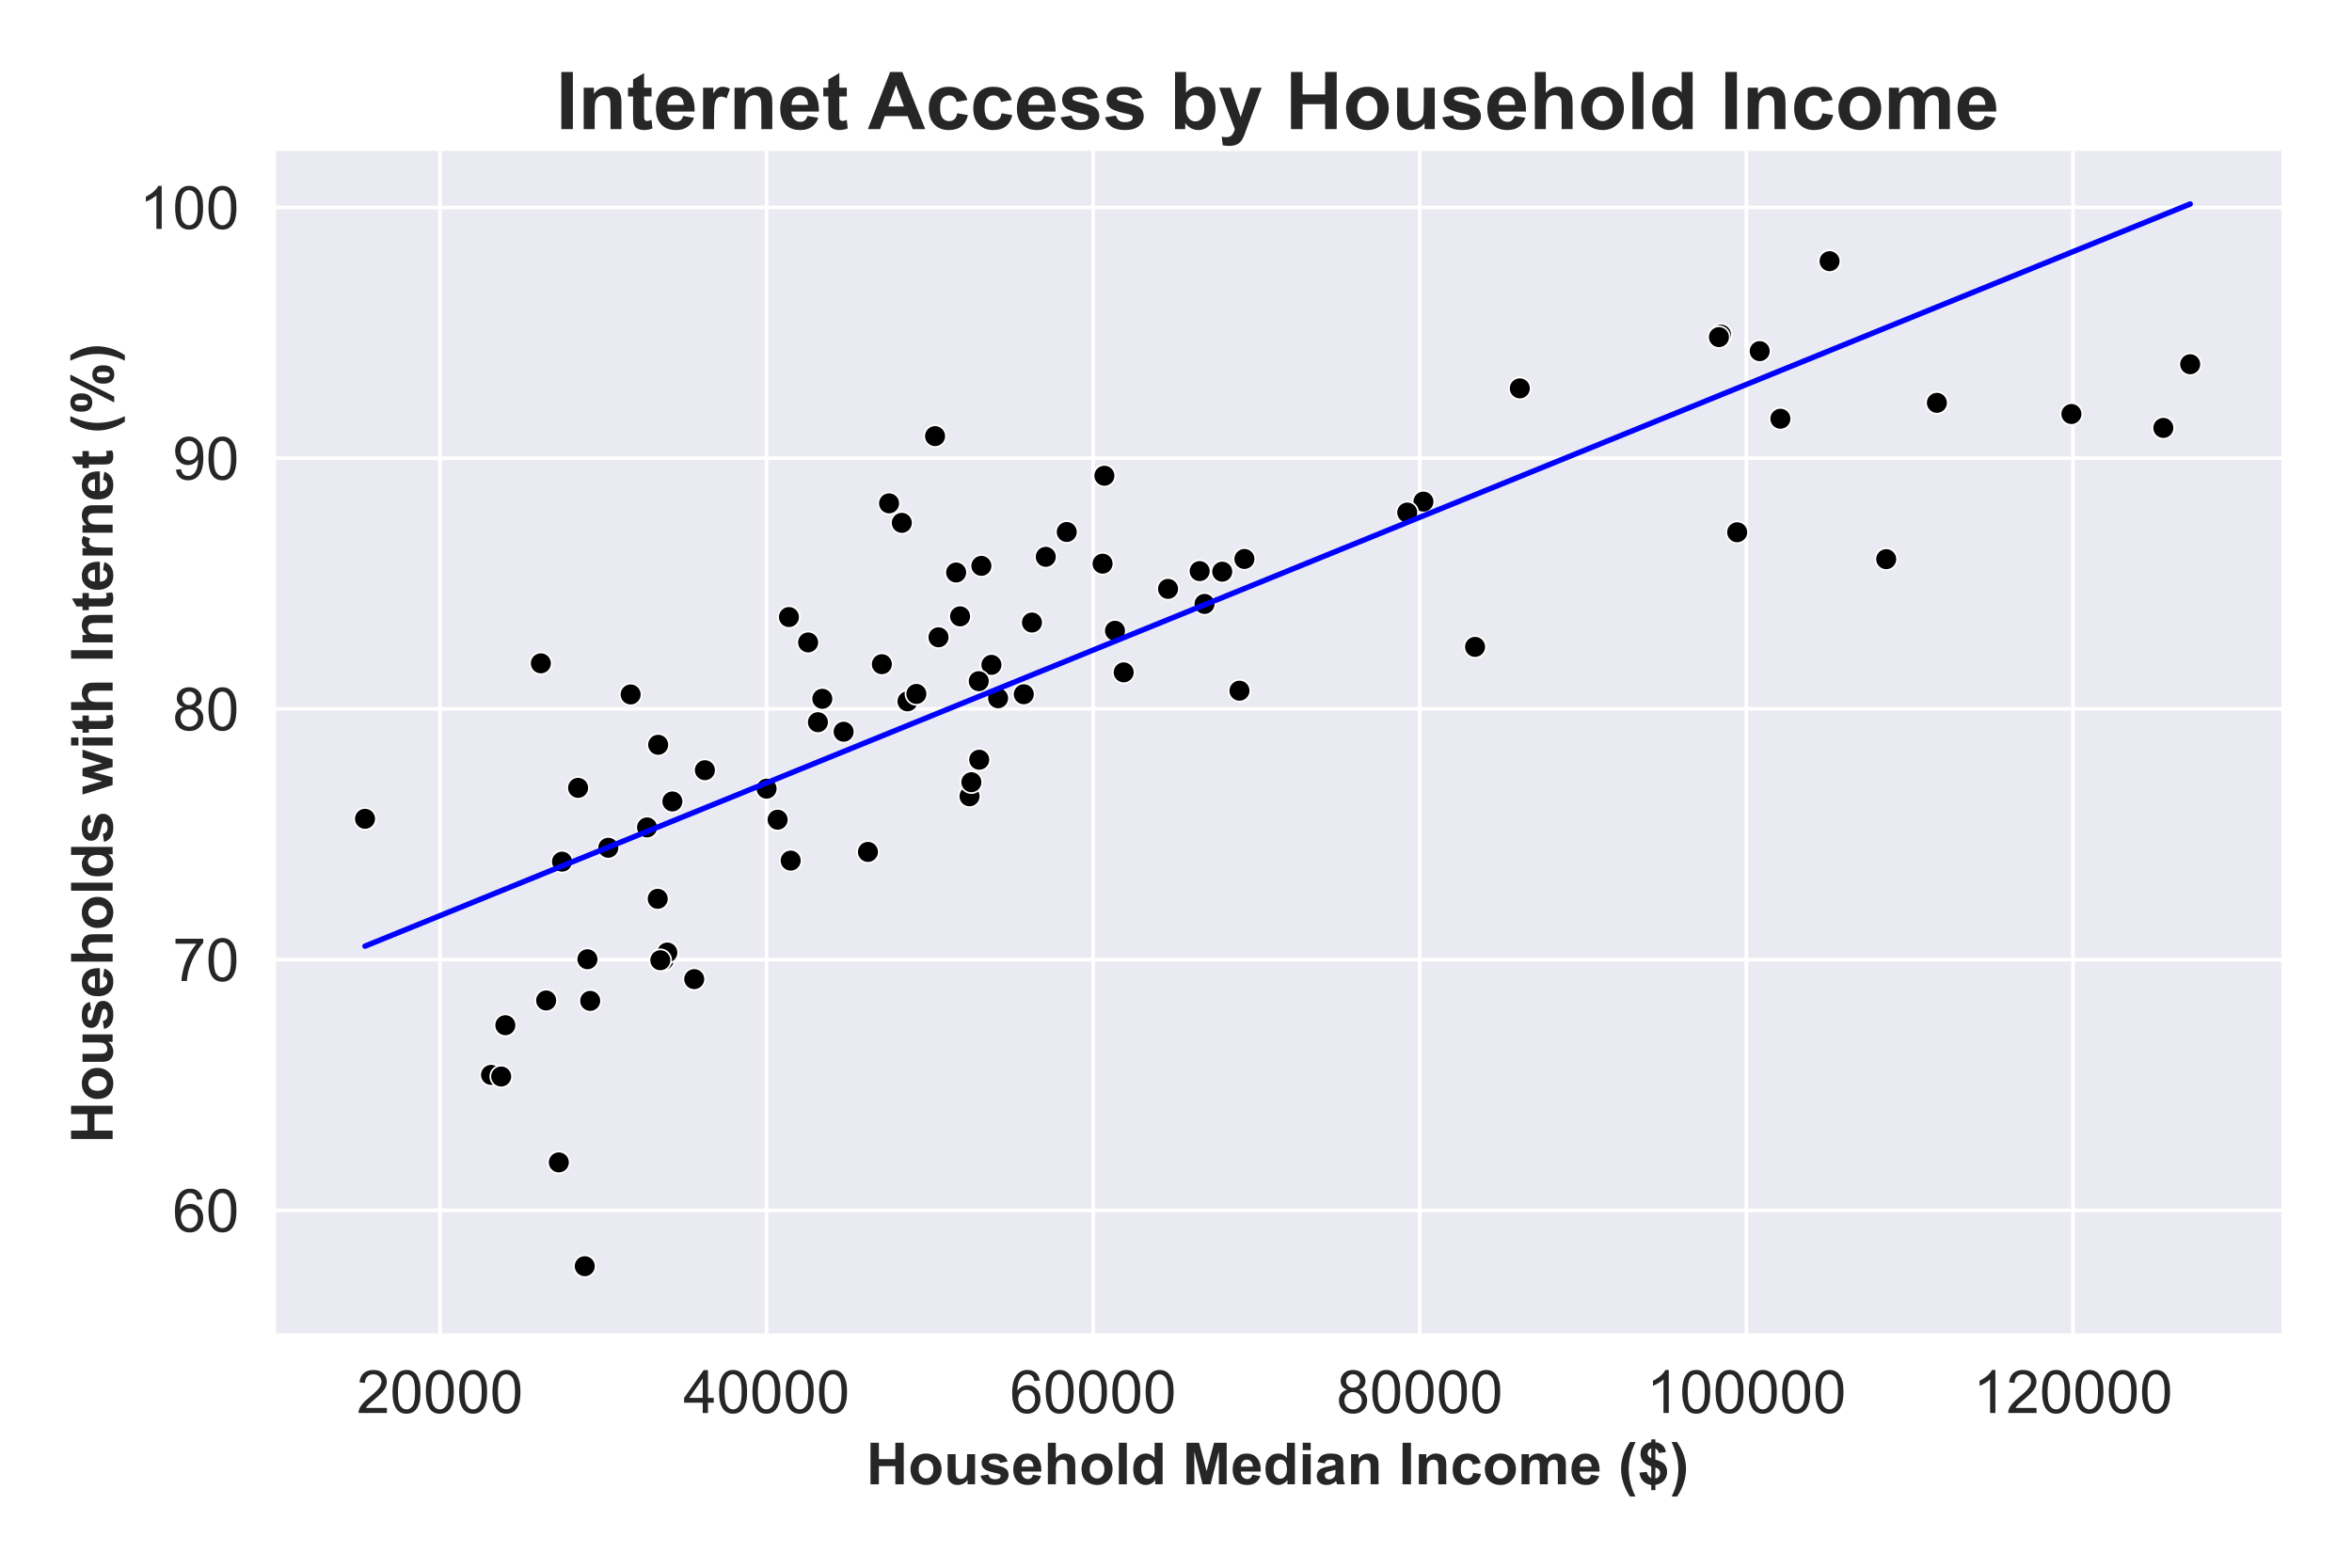 <?xml version="1.0" encoding="utf-8" standalone="no"?>
<!DOCTYPE svg PUBLIC "-//W3C//DTD SVG 1.1//EN"
  "http://www.w3.org/Graphics/SVG/1.1/DTD/svg11.dtd">
<!-- Created with matplotlib (https://matplotlib.org/) -->
<svg height="432pt" version="1.1" viewBox="0 0 648 432" width="648pt" xmlns="http://www.w3.org/2000/svg" xmlns:xlink="http://www.w3.org/1999/xlink">
 <defs>
  <style type="text/css">*{stroke-linecap:butt;stroke-linejoin:round;}</style>
 </defs>
 <g id="figure_1">
  <g id="patch_1">
   <path d="M 0 432 
L 648 432 
L 648 0 
L 0 0 
z
" style="fill:#ffffff;"/>
  </g>
  <g id="axes_1">
   <g id="patch_2">
    <path d="M 75.424 368.06 
L 628.56 368.06 
L 628.56 41.581 
L 75.424 41.581 
z
" style="fill:#eaeaf2;"/>
   </g>
   <g id="matplotlib.axis_1">
    <g id="xtick_1">
     <g id="line2d_1">
      <path clip-path="url(#pf9adb8318e)" d="M 121.226 368.06 
L 121.226 41.581 
" style="fill:none;stroke:#ffffff;stroke-linecap:round;"/>
     </g>
     <g id="text_1">
      <!-- 20000 -->
      <g style="fill:#262626;" transform="translate(98.287 389.37)scale(0.165 -0.165)">
       <defs>
        <path d="M 50.344 8.453 
L 50.344 0 
L 3.031 0 
Q 2.938 3.172 4.047 6.109 
Q 5.859 10.938 9.828 15.625 
Q 13.812 20.312 21.344 26.469 
Q 33.016 36.031 37.109 41.625 
Q 41.219 47.219 41.219 52.203 
Q 41.219 57.422 37.469 61 
Q 33.734 64.594 27.734 64.594 
Q 21.391 64.594 17.578 60.781 
Q 13.766 56.984 13.719 50.25 
L 4.688 51.172 
Q 5.609 61.281 11.656 66.578 
Q 17.719 71.875 27.938 71.875 
Q 38.234 71.875 44.234 66.156 
Q 50.25 60.453 50.25 52 
Q 50.25 47.703 48.484 43.547 
Q 46.734 39.406 42.656 34.812 
Q 38.578 30.219 29.109 22.219 
Q 21.188 15.578 18.938 13.203 
Q 16.703 10.844 15.234 8.453 
z
" id="ArialMT-50"/>
        <path d="M 4.156 35.297 
Q 4.156 48 6.766 55.734 
Q 9.375 63.484 14.516 67.672 
Q 19.672 71.875 27.484 71.875 
Q 33.25 71.875 37.594 69.547 
Q 41.938 67.234 44.766 62.859 
Q 47.609 58.5 49.219 52.219 
Q 50.828 45.953 50.828 35.297 
Q 50.828 22.703 48.234 14.969 
Q 45.656 7.234 40.5 3 
Q 35.359 -1.219 27.484 -1.219 
Q 17.141 -1.219 11.234 6.203 
Q 4.156 15.141 4.156 35.297 
z
M 13.188 35.297 
Q 13.188 17.672 17.312 11.828 
Q 21.438 6 27.484 6 
Q 33.547 6 37.672 11.859 
Q 41.797 17.719 41.797 35.297 
Q 41.797 52.984 37.672 58.781 
Q 33.547 64.594 27.391 64.594 
Q 21.344 64.594 17.719 59.469 
Q 13.188 52.938 13.188 35.297 
z
" id="ArialMT-48"/>
       </defs>
       <use xlink:href="#ArialMT-50"/>
       <use x="55.615" xlink:href="#ArialMT-48"/>
       <use x="111.23" xlink:href="#ArialMT-48"/>
       <use x="166.846" xlink:href="#ArialMT-48"/>
       <use x="222.461" xlink:href="#ArialMT-48"/>
      </g>
     </g>
    </g>
    <g id="xtick_2">
     <g id="line2d_2">
      <path clip-path="url(#pf9adb8318e)" d="M 211.206 368.06 
L 211.206 41.581 
" style="fill:none;stroke:#ffffff;stroke-linecap:round;"/>
     </g>
     <g id="text_2">
      <!-- 40000 -->
      <g style="fill:#262626;" transform="translate(188.267 389.37)scale(0.165 -0.165)">
       <defs>
        <path d="M 32.328 0 
L 32.328 17.141 
L 1.266 17.141 
L 1.266 25.203 
L 33.938 71.578 
L 41.109 71.578 
L 41.109 25.203 
L 50.781 25.203 
L 50.781 17.141 
L 41.109 17.141 
L 41.109 0 
z
M 32.328 25.203 
L 32.328 57.469 
L 9.906 25.203 
z
" id="ArialMT-52"/>
       </defs>
       <use xlink:href="#ArialMT-52"/>
       <use x="55.615" xlink:href="#ArialMT-48"/>
       <use x="111.23" xlink:href="#ArialMT-48"/>
       <use x="166.846" xlink:href="#ArialMT-48"/>
       <use x="222.461" xlink:href="#ArialMT-48"/>
      </g>
     </g>
    </g>
    <g id="xtick_3">
     <g id="line2d_3">
      <path clip-path="url(#pf9adb8318e)" d="M 301.186 368.06 
L 301.186 41.581 
" style="fill:none;stroke:#ffffff;stroke-linecap:round;"/>
     </g>
     <g id="text_3">
      <!-- 60000 -->
      <g style="fill:#262626;" transform="translate(278.247 389.37)scale(0.165 -0.165)">
       <defs>
        <path d="M 49.75 54.047 
L 41.016 53.375 
Q 39.844 58.547 37.703 60.891 
Q 34.125 64.656 28.906 64.656 
Q 24.703 64.656 21.531 62.312 
Q 17.391 59.281 14.984 53.469 
Q 12.594 47.656 12.5 36.922 
Q 15.672 41.75 20.266 44.094 
Q 24.859 46.438 29.891 46.438 
Q 38.672 46.438 44.844 39.969 
Q 51.031 33.5 51.031 23.25 
Q 51.031 16.5 48.125 10.719 
Q 45.219 4.938 40.141 1.859 
Q 35.062 -1.219 28.609 -1.219 
Q 17.625 -1.219 10.688 6.859 
Q 3.766 14.938 3.766 33.5 
Q 3.766 54.25 11.422 63.672 
Q 18.109 71.875 29.438 71.875 
Q 37.891 71.875 43.281 67.141 
Q 48.688 62.406 49.75 54.047 
z
M 13.875 23.188 
Q 13.875 18.656 15.797 14.5 
Q 17.719 10.359 21.188 8.172 
Q 24.656 6 28.469 6 
Q 34.031 6 38.031 10.484 
Q 42.047 14.984 42.047 22.703 
Q 42.047 30.125 38.078 34.391 
Q 34.125 38.672 28.125 38.672 
Q 22.172 38.672 18.016 34.391 
Q 13.875 30.125 13.875 23.188 
z
" id="ArialMT-54"/>
       </defs>
       <use xlink:href="#ArialMT-54"/>
       <use x="55.615" xlink:href="#ArialMT-48"/>
       <use x="111.23" xlink:href="#ArialMT-48"/>
       <use x="166.846" xlink:href="#ArialMT-48"/>
       <use x="222.461" xlink:href="#ArialMT-48"/>
      </g>
     </g>
    </g>
    <g id="xtick_4">
     <g id="line2d_4">
      <path clip-path="url(#pf9adb8318e)" d="M 391.166 368.06 
L 391.166 41.581 
" style="fill:none;stroke:#ffffff;stroke-linecap:round;"/>
     </g>
     <g id="text_4">
      <!-- 80000 -->
      <g style="fill:#262626;" transform="translate(368.227 389.37)scale(0.165 -0.165)">
       <defs>
        <path d="M 17.672 38.812 
Q 12.203 40.828 9.562 44.531 
Q 6.938 48.25 6.938 53.422 
Q 6.938 61.234 12.547 66.547 
Q 18.172 71.875 27.484 71.875 
Q 36.859 71.875 42.578 66.422 
Q 48.297 60.984 48.297 53.172 
Q 48.297 48.188 45.672 44.5 
Q 43.062 40.828 37.75 38.812 
Q 44.344 36.672 47.781 31.875 
Q 51.219 27.094 51.219 20.453 
Q 51.219 11.281 44.719 5.031 
Q 38.234 -1.219 27.641 -1.219 
Q 17.047 -1.219 10.547 5.047 
Q 4.047 11.328 4.047 20.703 
Q 4.047 27.688 7.594 32.391 
Q 11.141 37.109 17.672 38.812 
z
M 15.922 53.719 
Q 15.922 48.641 19.188 45.406 
Q 22.469 42.188 27.688 42.188 
Q 32.766 42.188 36.016 45.375 
Q 39.266 48.578 39.266 53.219 
Q 39.266 58.062 35.906 61.359 
Q 32.562 64.656 27.594 64.656 
Q 22.562 64.656 19.234 61.422 
Q 15.922 58.203 15.922 53.719 
z
M 13.094 20.656 
Q 13.094 16.891 14.875 13.375 
Q 16.656 9.859 20.172 7.922 
Q 23.688 6 27.734 6 
Q 34.031 6 38.125 10.047 
Q 42.234 14.109 42.234 20.359 
Q 42.234 26.703 38.016 30.859 
Q 33.797 35.016 27.438 35.016 
Q 21.234 35.016 17.156 30.906 
Q 13.094 26.812 13.094 20.656 
z
" id="ArialMT-56"/>
       </defs>
       <use xlink:href="#ArialMT-56"/>
       <use x="55.615" xlink:href="#ArialMT-48"/>
       <use x="111.23" xlink:href="#ArialMT-48"/>
       <use x="166.846" xlink:href="#ArialMT-48"/>
       <use x="222.461" xlink:href="#ArialMT-48"/>
      </g>
     </g>
    </g>
    <g id="xtick_5">
     <g id="line2d_5">
      <path clip-path="url(#pf9adb8318e)" d="M 481.146 368.06 
L 481.146 41.581 
" style="fill:none;stroke:#ffffff;stroke-linecap:round;"/>
     </g>
     <g id="text_5">
      <!-- 100000 -->
      <g style="fill:#262626;" transform="translate(453.619 389.37)scale(0.165 -0.165)">
       <defs>
        <path d="M 37.25 0 
L 28.469 0 
L 28.469 56 
Q 25.297 52.984 20.141 49.953 
Q 14.984 46.922 10.891 45.406 
L 10.891 53.906 
Q 18.266 57.375 23.781 62.297 
Q 29.297 67.234 31.594 71.875 
L 37.25 71.875 
z
" id="ArialMT-49"/>
       </defs>
       <use xlink:href="#ArialMT-49"/>
       <use x="55.615" xlink:href="#ArialMT-48"/>
       <use x="111.23" xlink:href="#ArialMT-48"/>
       <use x="166.846" xlink:href="#ArialMT-48"/>
       <use x="222.461" xlink:href="#ArialMT-48"/>
       <use x="278.076" xlink:href="#ArialMT-48"/>
      </g>
     </g>
    </g>
    <g id="xtick_6">
     <g id="line2d_6">
      <path clip-path="url(#pf9adb8318e)" d="M 571.126 368.06 
L 571.126 41.581 
" style="fill:none;stroke:#ffffff;stroke-linecap:round;"/>
     </g>
     <g id="text_6">
      <!-- 120000 -->
      <g style="fill:#262626;" transform="translate(543.599 389.37)scale(0.165 -0.165)">
       <use xlink:href="#ArialMT-49"/>
       <use x="55.615" xlink:href="#ArialMT-50"/>
       <use x="111.23" xlink:href="#ArialMT-48"/>
       <use x="166.846" xlink:href="#ArialMT-48"/>
       <use x="222.461" xlink:href="#ArialMT-48"/>
       <use x="278.076" xlink:href="#ArialMT-48"/>
      </g>
     </g>
    </g>
    <g id="text_7">
     <!-- Household Median Income ($) -->
     <g style="fill:#262626;" transform="translate(238.657 409.025)scale(0.16 -0.16)">
      <defs>
       <path d="M 7.328 0 
L 7.328 71.578 
L 21.781 71.578 
L 21.781 43.406 
L 50.094 43.406 
L 50.094 71.578 
L 64.547 71.578 
L 64.547 0 
L 50.094 0 
L 50.094 31.297 
L 21.781 31.297 
L 21.781 0 
z
" id="Arial-BoldMT-72"/>
       <path d="M 4 26.656 
Q 4 33.5 7.375 39.891 
Q 10.75 46.297 16.922 49.656 
Q 23.094 53.031 30.719 53.031 
Q 42.484 53.031 50 45.391 
Q 57.516 37.75 57.516 26.078 
Q 57.516 14.312 49.922 6.562 
Q 42.328 -1.172 30.812 -1.172 
Q 23.688 -1.172 17.219 2.047 
Q 10.75 5.281 7.375 11.5 
Q 4 17.719 4 26.656 
z
M 18.062 25.922 
Q 18.062 18.219 21.719 14.109 
Q 25.391 10.016 30.766 10.016 
Q 36.141 10.016 39.766 14.109 
Q 43.406 18.219 43.406 26.031 
Q 43.406 33.641 39.766 37.734 
Q 36.141 41.844 30.766 41.844 
Q 25.391 41.844 21.719 37.734 
Q 18.062 33.641 18.062 25.922 
z
" id="Arial-BoldMT-111"/>
       <path d="M 41.312 0 
L 41.312 7.766 
Q 38.484 3.609 33.859 1.219 
Q 29.25 -1.172 24.125 -1.172 
Q 18.891 -1.172 14.734 1.125 
Q 10.594 3.422 8.734 7.562 
Q 6.891 11.719 6.891 19.047 
L 6.891 51.859 
L 20.609 51.859 
L 20.609 28.031 
Q 20.609 17.094 21.359 14.625 
Q 22.125 12.156 24.125 10.719 
Q 26.125 9.281 29.203 9.281 
Q 32.719 9.281 35.5 11.203 
Q 38.281 13.141 39.297 15.984 
Q 40.328 18.844 40.328 29.984 
L 40.328 51.859 
L 54.047 51.859 
L 54.047 0 
z
" id="Arial-BoldMT-117"/>
       <path d="M 2.344 14.797 
L 16.109 16.891 
Q 17 12.891 19.672 10.812 
Q 22.359 8.734 27.203 8.734 
Q 32.516 8.734 35.203 10.688 
Q 37.016 12.062 37.016 14.359 
Q 37.016 15.922 36.031 16.938 
Q 35.016 17.922 31.453 18.75 
Q 14.844 22.406 10.406 25.438 
Q 4.25 29.641 4.25 37.109 
Q 4.25 43.844 9.562 48.438 
Q 14.891 53.031 26.078 53.031 
Q 36.719 53.031 41.891 49.562 
Q 47.078 46.094 49.031 39.312 
L 36.078 36.922 
Q 35.25 39.938 32.922 41.547 
Q 30.609 43.172 26.312 43.172 
Q 20.906 43.172 18.562 41.656 
Q 17 40.578 17 38.875 
Q 17 37.406 18.359 36.375 
Q 20.219 35.016 31.172 32.516 
Q 42.141 30.031 46.484 26.422 
Q 50.781 22.75 50.781 16.219 
Q 50.781 9.078 44.828 3.953 
Q 38.875 -1.172 27.203 -1.172 
Q 16.609 -1.172 10.422 3.125 
Q 4.25 7.422 2.344 14.797 
z
" id="Arial-BoldMT-115"/>
       <path d="M 37.203 16.5 
L 50.875 14.203 
Q 48.25 6.688 42.547 2.75 
Q 36.859 -1.172 28.328 -1.172 
Q 14.797 -1.172 8.297 7.672 
Q 3.172 14.75 3.172 25.531 
Q 3.172 38.422 9.906 45.719 
Q 16.656 53.031 26.953 53.031 
Q 38.531 53.031 45.219 45.391 
Q 51.906 37.75 51.609 21.969 
L 17.234 21.969 
Q 17.391 15.875 20.562 12.469 
Q 23.734 9.078 28.469 9.078 
Q 31.688 9.078 33.875 10.828 
Q 36.078 12.594 37.203 16.5 
z
M 37.984 30.375 
Q 37.844 36.328 34.906 39.422 
Q 31.984 42.531 27.781 42.531 
Q 23.297 42.531 20.359 39.266 
Q 17.438 35.984 17.484 30.375 
z
" id="Arial-BoldMT-101"/>
       <path d="M 20.844 71.578 
L 20.844 45.266 
Q 27.484 53.031 36.719 53.031 
Q 41.453 53.031 45.266 51.266 
Q 49.078 49.516 51 46.781 
Q 52.938 44.047 53.641 40.719 
Q 54.344 37.406 54.344 30.422 
L 54.344 0 
L 40.625 0 
L 40.625 27.391 
Q 40.625 35.547 39.844 37.734 
Q 39.062 39.938 37.078 41.234 
Q 35.109 42.531 32.125 42.531 
Q 28.719 42.531 26.031 40.859 
Q 23.344 39.203 22.094 35.859 
Q 20.844 32.516 20.844 25.984 
L 20.844 0 
L 7.125 0 
L 7.125 71.578 
z
" id="Arial-BoldMT-104"/>
       <path d="M 7.172 0 
L 7.172 71.578 
L 20.906 71.578 
L 20.906 0 
z
" id="Arial-BoldMT-108"/>
       <path d="M 54.734 0 
L 42 0 
L 42 7.625 
Q 38.812 3.172 34.484 1 
Q 30.172 -1.172 25.781 -1.172 
Q 16.844 -1.172 10.469 6.031 
Q 4.109 13.234 4.109 26.125 
Q 4.109 39.312 10.297 46.172 
Q 16.5 53.031 25.984 53.031 
Q 34.672 53.031 41.016 45.797 
L 41.016 71.578 
L 54.734 71.578 
z
M 18.109 27.047 
Q 18.109 18.75 20.406 15.047 
Q 23.734 9.672 29.688 9.672 
Q 34.422 9.672 37.734 13.688 
Q 41.062 17.719 41.062 25.734 
Q 41.062 34.672 37.844 38.594 
Q 34.625 42.531 29.594 42.531 
Q 24.703 42.531 21.406 38.641 
Q 18.109 34.766 18.109 27.047 
z
" id="Arial-BoldMT-100"/>
       <path id="Arial-BoldMT-32"/>
       <path d="M 7.078 0 
L 7.078 71.578 
L 28.719 71.578 
L 41.703 22.75 
L 54.547 71.578 
L 76.219 71.578 
L 76.219 0 
L 62.797 0 
L 62.797 56.344 
L 48.578 0 
L 34.672 0 
L 20.516 56.344 
L 20.516 0 
z
" id="Arial-BoldMT-77"/>
       <path d="M 7.172 58.891 
L 7.172 71.578 
L 20.906 71.578 
L 20.906 58.891 
z
M 7.172 0 
L 7.172 51.859 
L 20.906 51.859 
L 20.906 0 
z
" id="Arial-BoldMT-105"/>
       <path d="M 17.438 36.031 
L 4.984 38.281 
Q 7.078 45.797 12.203 49.406 
Q 17.328 53.031 27.438 53.031 
Q 36.625 53.031 41.109 50.859 
Q 45.609 48.688 47.438 45.344 
Q 49.266 42 49.266 33.062 
L 49.125 17.047 
Q 49.125 10.203 49.781 6.953 
Q 50.438 3.719 52.25 0 
L 38.672 0 
Q 38.141 1.375 37.359 4.047 
Q 37.016 5.281 36.859 5.672 
Q 33.344 2.25 29.344 0.531 
Q 25.344 -1.172 20.797 -1.172 
Q 12.797 -1.172 8.172 3.172 
Q 3.562 7.516 3.562 14.156 
Q 3.562 18.562 5.656 22 
Q 7.766 25.438 11.547 27.266 
Q 15.328 29.109 22.469 30.469 
Q 32.078 32.281 35.797 33.844 
L 35.797 35.203 
Q 35.797 39.156 33.844 40.844 
Q 31.891 42.531 26.469 42.531 
Q 22.797 42.531 20.75 41.094 
Q 18.703 39.656 17.438 36.031 
z
M 35.797 24.906 
Q 33.156 24.031 27.438 22.797 
Q 21.734 21.578 19.969 20.406 
Q 17.281 18.5 17.281 15.578 
Q 17.281 12.703 19.422 10.594 
Q 21.578 8.5 24.906 8.5 
Q 28.609 8.5 31.984 10.938 
Q 34.469 12.797 35.25 15.484 
Q 35.797 17.234 35.797 22.172 
z
" id="Arial-BoldMT-97"/>
       <path d="M 54.344 0 
L 40.625 0 
L 40.625 26.469 
Q 40.625 34.859 39.75 37.328 
Q 38.875 39.797 36.891 41.156 
Q 34.906 42.531 32.125 42.531 
Q 28.562 42.531 25.734 40.578 
Q 22.906 38.625 21.844 35.391 
Q 20.797 32.172 20.797 23.484 
L 20.797 0 
L 7.078 0 
L 7.078 51.859 
L 19.828 51.859 
L 19.828 44.234 
Q 26.609 53.031 36.922 53.031 
Q 41.453 53.031 45.203 51.391 
Q 48.969 49.75 50.891 47.203 
Q 52.828 44.672 53.578 41.453 
Q 54.344 38.234 54.344 32.234 
z
" id="Arial-BoldMT-110"/>
       <path d="M 6.844 0 
L 6.844 71.578 
L 21.297 71.578 
L 21.297 0 
z
" id="Arial-BoldMT-73"/>
       <path d="M 52.391 36.531 
L 38.875 34.078 
Q 38.188 38.141 35.766 40.188 
Q 33.344 42.234 29.5 42.234 
Q 24.359 42.234 21.312 38.688 
Q 18.266 35.156 18.266 26.859 
Q 18.266 17.625 21.359 13.812 
Q 24.469 10.016 29.688 10.016 
Q 33.594 10.016 36.078 12.234 
Q 38.578 14.453 39.594 19.875 
L 53.078 17.578 
Q 50.984 8.297 45.016 3.562 
Q 39.062 -1.172 29.047 -1.172 
Q 17.672 -1.172 10.906 6 
Q 4.156 13.188 4.156 25.875 
Q 4.156 38.719 10.938 45.875 
Q 17.719 53.031 29.297 53.031 
Q 38.766 53.031 44.359 48.953 
Q 49.953 44.875 52.391 36.531 
z
" id="Arial-BoldMT-99"/>
       <path d="M 6.156 51.859 
L 18.797 51.859 
L 18.797 44.781 
Q 25.594 53.031 34.969 53.031 
Q 39.938 53.031 43.594 50.969 
Q 47.266 48.922 49.609 44.781 
Q 53.031 48.922 56.984 50.969 
Q 60.938 53.031 65.438 53.031 
Q 71.141 53.031 75.094 50.703 
Q 79.047 48.391 81 43.891 
Q 82.422 40.578 82.422 33.156 
L 82.422 0 
L 68.703 0 
L 68.703 29.641 
Q 68.703 37.359 67.281 39.594 
Q 65.375 42.531 61.422 42.531 
Q 58.547 42.531 56 40.766 
Q 53.469 39.016 52.344 35.625 
Q 51.219 32.234 51.219 24.906 
L 51.219 0 
L 37.5 0 
L 37.5 28.422 
Q 37.5 35.984 36.766 38.172 
Q 36.031 40.375 34.484 41.453 
Q 32.953 42.531 30.328 42.531 
Q 27.156 42.531 24.609 40.812 
Q 22.078 39.109 20.969 35.891 
Q 19.875 32.672 19.875 25.203 
L 19.875 0 
L 6.156 0 
z
" id="Arial-BoldMT-109"/>
       <path d="M 29.938 -21.047 
L 20.516 -21.047 
Q 13.031 -9.766 9.125 2.391 
Q 5.219 14.547 5.219 25.922 
Q 5.219 40.047 10.062 52.641 
Q 14.266 63.578 20.703 72.797 
L 30.078 72.797 
Q 23.391 58.016 20.875 47.625 
Q 18.359 37.25 18.359 25.641 
Q 18.359 17.625 19.844 9.219 
Q 21.344 0.828 23.922 -6.734 
Q 25.641 -11.719 29.938 -21.047 
z
" id="Arial-BoldMT-40"/>
       <path d="M 23.875 10.594 
L 23.875 31.062 
Q 14.312 33.797 9.844 39.328 
Q 5.375 44.875 5.375 52.781 
Q 5.375 60.797 10.422 66.234 
Q 15.484 71.688 23.875 72.516 
L 23.875 77.344 
L 30.953 77.344 
L 30.953 72.516 
Q 38.719 71.578 43.312 67.203 
Q 47.906 62.844 49.172 55.516 
L 36.812 53.906 
Q 35.688 59.672 30.953 61.719 
L 30.953 42.625 
Q 42.672 39.453 46.922 34.391 
Q 51.172 29.344 51.172 21.438 
Q 51.172 12.594 45.828 6.531 
Q 40.484 0.484 30.953 -0.875 
L 30.953 -10.016 
L 23.875 -10.016 
L 23.875 -1.125 
Q 15.438 -0.094 10.156 5.172 
Q 4.891 10.453 3.422 20.062 
L 16.156 21.438 
Q 16.938 17.531 19.078 14.688 
Q 21.234 11.859 23.875 10.594 
z
M 23.875 61.859 
Q 21 60.891 19.281 58.547 
Q 17.578 56.203 17.578 53.375 
Q 17.578 50.781 19.141 48.562 
Q 20.703 46.344 23.875 44.969 
z
M 30.953 9.906 
Q 34.625 10.594 36.906 13.297 
Q 39.203 16.016 39.203 19.672 
Q 39.203 22.953 37.281 25.312 
Q 35.359 27.688 30.953 28.953 
z
" id="Arial-BoldMT-36"/>
       <path d="M 3.375 -21.047 
Q 7.422 -12.359 9.078 -7.719 
Q 10.75 -3.078 12.156 2.969 
Q 13.578 9.031 14.25 14.469 
Q 14.938 19.922 14.938 25.641 
Q 14.938 37.25 12.453 47.625 
Q 9.969 58.016 3.266 72.797 
L 12.594 72.797 
Q 19.969 62.312 24.047 50.531 
Q 28.125 38.766 28.125 26.656 
Q 28.125 16.453 24.906 4.781 
Q 21.234 -8.297 12.844 -21.047 
z
" id="Arial-BoldMT-41"/>
      </defs>
      <use xlink:href="#Arial-BoldMT-72"/>
      <use x="72.217" xlink:href="#Arial-BoldMT-111"/>
      <use x="133.301" xlink:href="#Arial-BoldMT-117"/>
      <use x="194.385" xlink:href="#Arial-BoldMT-115"/>
      <use x="250" xlink:href="#Arial-BoldMT-101"/>
      <use x="305.615" xlink:href="#Arial-BoldMT-104"/>
      <use x="366.699" xlink:href="#Arial-BoldMT-111"/>
      <use x="427.783" xlink:href="#Arial-BoldMT-108"/>
      <use x="455.566" xlink:href="#Arial-BoldMT-100"/>
      <use x="516.65" xlink:href="#Arial-BoldMT-32"/>
      <use x="544.434" xlink:href="#Arial-BoldMT-77"/>
      <use x="627.734" xlink:href="#Arial-BoldMT-101"/>
      <use x="683.35" xlink:href="#Arial-BoldMT-100"/>
      <use x="744.434" xlink:href="#Arial-BoldMT-105"/>
      <use x="772.217" xlink:href="#Arial-BoldMT-97"/>
      <use x="827.832" xlink:href="#Arial-BoldMT-110"/>
      <use x="888.916" xlink:href="#Arial-BoldMT-32"/>
      <use x="916.699" xlink:href="#Arial-BoldMT-73"/>
      <use x="944.482" xlink:href="#Arial-BoldMT-110"/>
      <use x="1005.566" xlink:href="#Arial-BoldMT-99"/>
      <use x="1061.182" xlink:href="#Arial-BoldMT-111"/>
      <use x="1122.266" xlink:href="#Arial-BoldMT-109"/>
      <use x="1211.182" xlink:href="#Arial-BoldMT-101"/>
      <use x="1266.797" xlink:href="#Arial-BoldMT-32"/>
      <use x="1294.58" xlink:href="#Arial-BoldMT-40"/>
      <use x="1327.881" xlink:href="#Arial-BoldMT-36"/>
      <use x="1383.496" xlink:href="#Arial-BoldMT-41"/>
     </g>
    </g>
   </g>
   <g id="matplotlib.axis_2">
    <g id="ytick_1">
     <g id="line2d_7">
      <path clip-path="url(#pf9adb8318e)" d="M 75.424 333.516 
L 628.56 333.516 
" style="fill:none;stroke:#ffffff;stroke-linecap:round;"/>
     </g>
     <g id="text_8">
      <!-- 60 -->
      <g style="fill:#262626;" transform="translate(47.573 339.422)scale(0.165 -0.165)">
       <use xlink:href="#ArialMT-54"/>
       <use x="55.615" xlink:href="#ArialMT-48"/>
      </g>
     </g>
    </g>
    <g id="ytick_2">
     <g id="line2d_8">
      <path clip-path="url(#pf9adb8318e)" d="M 75.424 264.429 
L 628.56 264.429 
" style="fill:none;stroke:#ffffff;stroke-linecap:round;"/>
     </g>
     <g id="text_9">
      <!-- 70 -->
      <g style="fill:#262626;" transform="translate(47.573 270.334)scale(0.165 -0.165)">
       <defs>
        <path d="M 4.734 62.203 
L 4.734 70.656 
L 51.078 70.656 
L 51.078 63.812 
Q 44.234 56.547 37.516 44.484 
Q 30.812 32.422 27.156 19.672 
Q 24.516 10.688 23.781 0 
L 14.75 0 
Q 14.891 8.453 18.062 20.406 
Q 21.234 32.375 27.172 43.484 
Q 33.109 54.594 39.797 62.203 
z
" id="ArialMT-55"/>
       </defs>
       <use xlink:href="#ArialMT-55"/>
       <use x="55.615" xlink:href="#ArialMT-48"/>
      </g>
     </g>
    </g>
    <g id="ytick_3">
     <g id="line2d_9">
      <path clip-path="url(#pf9adb8318e)" d="M 75.424 195.342 
L 628.56 195.342 
" style="fill:none;stroke:#ffffff;stroke-linecap:round;"/>
     </g>
     <g id="text_10">
      <!-- 80 -->
      <g style="fill:#262626;" transform="translate(47.573 201.247)scale(0.165 -0.165)">
       <use xlink:href="#ArialMT-56"/>
       <use x="55.615" xlink:href="#ArialMT-48"/>
      </g>
     </g>
    </g>
    <g id="ytick_4">
     <g id="line2d_10">
      <path clip-path="url(#pf9adb8318e)" d="M 75.424 126.254 
L 628.56 126.254 
" style="fill:none;stroke:#ffffff;stroke-linecap:round;"/>
     </g>
     <g id="text_11">
      <!-- 90 -->
      <g style="fill:#262626;" transform="translate(47.573 132.159)scale(0.165 -0.165)">
       <defs>
        <path d="M 5.469 16.547 
L 13.922 17.328 
Q 14.984 11.375 18.016 8.688 
Q 21.047 6 25.781 6 
Q 29.828 6 32.875 7.859 
Q 35.938 9.719 37.891 12.812 
Q 39.844 15.922 41.156 21.188 
Q 42.484 26.469 42.484 31.938 
Q 42.484 32.516 42.438 33.688 
Q 39.797 29.5 35.234 26.875 
Q 30.672 24.266 25.344 24.266 
Q 16.453 24.266 10.297 30.703 
Q 4.156 37.156 4.156 47.703 
Q 4.156 58.594 10.578 65.234 
Q 17 71.875 26.656 71.875 
Q 33.641 71.875 39.422 68.109 
Q 45.219 64.359 48.219 57.391 
Q 51.219 50.438 51.219 37.25 
Q 51.219 23.531 48.234 15.406 
Q 45.266 7.281 39.375 3.031 
Q 33.5 -1.219 25.594 -1.219 
Q 17.188 -1.219 11.859 3.438 
Q 6.547 8.109 5.469 16.547 
z
M 41.453 48.141 
Q 41.453 55.719 37.422 60.156 
Q 33.406 64.594 27.734 64.594 
Q 21.875 64.594 17.531 59.812 
Q 13.188 55.031 13.188 47.406 
Q 13.188 40.578 17.312 36.297 
Q 21.438 32.031 27.484 32.031 
Q 33.594 32.031 37.516 36.297 
Q 41.453 40.578 41.453 48.141 
z
" id="ArialMT-57"/>
       </defs>
       <use xlink:href="#ArialMT-57"/>
       <use x="55.615" xlink:href="#ArialMT-48"/>
      </g>
     </g>
    </g>
    <g id="ytick_5">
     <g id="line2d_11">
      <path clip-path="url(#pf9adb8318e)" d="M 75.424 57.167 
L 628.56 57.167 
" style="fill:none;stroke:#ffffff;stroke-linecap:round;"/>
     </g>
     <g id="text_12">
      <!-- 100 -->
      <g style="fill:#262626;" transform="translate(38.398 63.072)scale(0.165 -0.165)">
       <use xlink:href="#ArialMT-49"/>
       <use x="55.615" xlink:href="#ArialMT-48"/>
       <use x="111.23" xlink:href="#ArialMT-48"/>
      </g>
     </g>
    </g>
    <g id="text_13">
     <!-- Households with Internet (%) -->
     <g style="fill:#262626;" transform="translate(31.03 315.035)rotate(-90)scale(0.16 -0.16)">
      <defs>
       <path d="M 16.844 0 
L 0.438 51.859 
L 13.766 51.859 
L 23.484 17.875 
L 32.422 51.859 
L 45.656 51.859 
L 54.297 17.875 
L 64.203 51.859 
L 77.734 51.859 
L 61.078 0 
L 47.906 0 
L 38.969 33.344 
L 30.172 0 
z
" id="Arial-BoldMT-119"/>
       <path d="M 30.953 51.859 
L 30.953 40.922 
L 21.578 40.922 
L 21.578 20.016 
Q 21.578 13.672 21.844 12.625 
Q 22.125 11.578 23.078 10.891 
Q 24.031 10.203 25.391 10.203 
Q 27.297 10.203 30.906 11.531 
L 32.078 0.875 
Q 27.297 -1.172 21.234 -1.172 
Q 17.531 -1.172 14.547 0.062 
Q 11.578 1.312 10.188 3.297 
Q 8.797 5.281 8.25 8.641 
Q 7.812 11.031 7.812 18.312 
L 7.812 40.922 
L 1.516 40.922 
L 1.516 51.859 
L 7.812 51.859 
L 7.812 62.156 
L 21.578 70.172 
L 21.578 51.859 
z
" id="Arial-BoldMT-116"/>
       <path d="M 20.312 0 
L 6.594 0 
L 6.594 51.859 
L 19.344 51.859 
L 19.344 44.484 
Q 22.609 49.703 25.219 51.359 
Q 27.828 53.031 31.156 53.031 
Q 35.844 53.031 40.188 50.438 
L 35.938 38.484 
Q 32.469 40.719 29.5 40.719 
Q 26.609 40.719 24.609 39.125 
Q 22.609 37.547 21.453 33.391 
Q 20.312 29.25 20.312 16.016 
z
" id="Arial-BoldMT-114"/>
       <path d="M 4.344 53.906 
Q 4.344 63.531 8.562 68.156 
Q 12.797 72.797 20.016 72.797 
Q 27.484 72.797 31.703 68.188 
Q 35.938 63.578 35.938 53.906 
Q 35.938 44.281 31.703 39.641 
Q 27.484 35.016 20.266 35.016 
Q 12.797 35.016 8.562 39.625 
Q 4.344 44.234 4.344 53.906 
z
M 15.047 54 
Q 15.047 47.016 16.656 44.625 
Q 17.875 42.875 20.016 42.875 
Q 22.219 42.875 23.438 44.625 
Q 25 47.016 25 54 
Q 25 60.984 23.438 63.328 
Q 22.219 65.141 20.016 65.141 
Q 17.875 65.141 16.656 63.375 
Q 15.047 60.984 15.047 54 
z
M 30.469 -2.734 
L 20.312 -2.734 
L 58.453 72.797 
L 68.312 72.797 
z
M 52.641 16.062 
Q 52.641 25.688 56.859 30.328 
Q 61.078 34.969 68.406 34.969 
Q 75.781 34.969 80 30.328 
Q 84.234 25.688 84.234 16.062 
Q 84.234 6.391 80 1.75 
Q 75.781 -2.875 68.562 -2.875 
Q 61.078 -2.875 56.859 1.75 
Q 52.641 6.391 52.641 16.062 
z
M 63.328 16.109 
Q 63.328 9.125 64.938 6.781 
Q 66.156 4.984 68.312 4.984 
Q 70.516 4.984 71.688 6.734 
Q 73.297 9.125 73.297 16.109 
Q 73.297 23.094 71.734 25.484 
Q 70.516 27.25 68.312 27.25 
Q 66.109 27.25 64.938 25.484 
Q 63.328 23.094 63.328 16.109 
z
" id="Arial-BoldMT-37"/>
      </defs>
      <use xlink:href="#Arial-BoldMT-72"/>
      <use x="72.217" xlink:href="#Arial-BoldMT-111"/>
      <use x="133.301" xlink:href="#Arial-BoldMT-117"/>
      <use x="194.385" xlink:href="#Arial-BoldMT-115"/>
      <use x="250" xlink:href="#Arial-BoldMT-101"/>
      <use x="305.615" xlink:href="#Arial-BoldMT-104"/>
      <use x="366.699" xlink:href="#Arial-BoldMT-111"/>
      <use x="427.783" xlink:href="#Arial-BoldMT-108"/>
      <use x="455.566" xlink:href="#Arial-BoldMT-100"/>
      <use x="516.65" xlink:href="#Arial-BoldMT-115"/>
      <use x="572.266" xlink:href="#Arial-BoldMT-32"/>
      <use x="600.049" xlink:href="#Arial-BoldMT-119"/>
      <use x="677.832" xlink:href="#Arial-BoldMT-105"/>
      <use x="705.615" xlink:href="#Arial-BoldMT-116"/>
      <use x="738.916" xlink:href="#Arial-BoldMT-104"/>
      <use x="800" xlink:href="#Arial-BoldMT-32"/>
      <use x="827.783" xlink:href="#Arial-BoldMT-73"/>
      <use x="855.566" xlink:href="#Arial-BoldMT-110"/>
      <use x="916.65" xlink:href="#Arial-BoldMT-116"/>
      <use x="949.951" xlink:href="#Arial-BoldMT-101"/>
      <use x="1005.566" xlink:href="#Arial-BoldMT-114"/>
      <use x="1044.482" xlink:href="#Arial-BoldMT-110"/>
      <use x="1105.566" xlink:href="#Arial-BoldMT-101"/>
      <use x="1161.182" xlink:href="#Arial-BoldMT-116"/>
      <use x="1194.482" xlink:href="#Arial-BoldMT-32"/>
      <use x="1222.266" xlink:href="#Arial-BoldMT-40"/>
      <use x="1255.566" xlink:href="#Arial-BoldMT-37"/>
      <use x="1344.482" xlink:href="#Arial-BoldMT-41"/>
     </g>
    </g>
   </g>
   <g id="PathCollection_1">
    <defs>
     <path d="M 0 3 
C 0.796 3 1.559 2.684 2.121 2.121 
C 2.684 1.559 3 0.796 3 0 
C 3 -0.796 2.684 -1.559 2.121 -2.121 
C 1.559 -2.684 0.796 -3 0 -3 
C -0.796 -3 -1.559 -2.684 -2.121 -2.121 
C -2.684 -1.559 -3 -0.796 -3 0 
C -3 0.796 -2.684 1.559 -2.121 2.121 
C -1.559 2.684 -0.796 3 0 3 
z
" id="mee2370c04e" style="stroke:#ffffff;stroke-width:0.48;"/>
    </defs>
    <g clip-path="url(#pf9adb8318e)">
     <use style="stroke:#ffffff;stroke-width:0.48;" x="331.86" xlink:href="#mee2370c04e" y="166.422"/>
     <use style="stroke:#ffffff;stroke-width:0.48;" x="250.028" xlink:href="#mee2370c04e" y="193.261"/>
     <use style="stroke:#ffffff;stroke-width:0.48;" x="181.211" xlink:href="#mee2370c04e" y="247.682"/>
     <use style="stroke:#ffffff;stroke-width:0.48;" x="342.851" xlink:href="#mee2370c04e" y="154.028"/>
     <use style="stroke:#ffffff;stroke-width:0.48;" x="191.267" xlink:href="#mee2370c04e" y="269.811"/>
     <use style="stroke:#ffffff;stroke-width:0.48;" x="182.865" xlink:href="#mee2370c04e" y="264.556"/>
     <use style="stroke:#ffffff;stroke-width:0.48;" x="239.129" xlink:href="#mee2370c04e" y="234.756"/>
     <use style="stroke:#ffffff;stroke-width:0.48;" x="321.81" xlink:href="#mee2370c04e" y="162.274"/>
     <use style="stroke:#ffffff;stroke-width:0.48;" x="269.788" xlink:href="#mee2370c04e" y="209.352"/>
     <use style="stroke:#ffffff;stroke-width:0.48;" x="533.636" xlink:href="#mee2370c04e" y="111.007"/>
     <use style="stroke:#ffffff;stroke-width:0.48;" x="293.902" xlink:href="#mee2370c04e" y="146.597"/>
     <use style="stroke:#ffffff;stroke-width:0.48;" x="232.428" xlink:href="#mee2370c04e" y="201.646"/>
     <use style="stroke:#ffffff;stroke-width:0.48;" x="161.105" xlink:href="#mee2370c04e" y="348.921"/>
     <use style="stroke:#ffffff;stroke-width:0.48;" x="242.965" xlink:href="#mee2370c04e" y="183.028"/>
     <use style="stroke:#ffffff;stroke-width:0.48;" x="183.857" xlink:href="#mee2370c04e" y="262.487"/>
     <use style="stroke:#ffffff;stroke-width:0.48;" x="185.247" xlink:href="#mee2370c04e" y="220.853"/>
     <use style="stroke:#ffffff;stroke-width:0.48;" x="284.315" xlink:href="#mee2370c04e" y="171.544"/>
     <use style="stroke:#ffffff;stroke-width:0.48;" x="149.01" xlink:href="#mee2370c04e" y="182.793"/>
     <use style="stroke:#ffffff;stroke-width:0.48;" x="341.488" xlink:href="#mee2370c04e" y="190.333"/>
     <use style="stroke:#ffffff;stroke-width:0.48;" x="150.472" xlink:href="#mee2370c04e" y="275.696"/>
     <use style="stroke:#ffffff;stroke-width:0.48;" x="258.567" xlink:href="#mee2370c04e" y="175.614"/>
     <use style="stroke:#ffffff;stroke-width:0.48;" x="244.949" xlink:href="#mee2370c04e" y="138.703"/>
     <use style="stroke:#ffffff;stroke-width:0.48;" x="519.671" xlink:href="#mee2370c04e" y="154.085"/>
     <use style="stroke:#ffffff;stroke-width:0.48;" x="135.286" xlink:href="#mee2370c04e" y="296.2"/>
     <use style="stroke:#ffffff;stroke-width:0.48;" x="596.021" xlink:href="#mee2370c04e" y="117.919"/>
     <use style="stroke:#ffffff;stroke-width:0.48;" x="138.082" xlink:href="#mee2370c04e" y="296.645"/>
     <use style="stroke:#ffffff;stroke-width:0.48;" x="226.555" xlink:href="#mee2370c04e" y="192.558"/>
     <use style="stroke:#ffffff;stroke-width:0.48;" x="307.19" xlink:href="#mee2370c04e" y="173.82"/>
     <use style="stroke:#ffffff;stroke-width:0.48;" x="211.206" xlink:href="#mee2370c04e" y="217.329"/>
     <use style="stroke:#ffffff;stroke-width:0.48;" x="162.606" xlink:href="#mee2370c04e" y="275.805"/>
     <use style="stroke:#ffffff;stroke-width:0.48;" x="273.151" xlink:href="#mee2370c04e" y="183.207"/>
     <use style="stroke:#ffffff;stroke-width:0.48;" x="252.471" xlink:href="#mee2370c04e" y="191.223"/>
     <use style="stroke:#ffffff;stroke-width:0.48;" x="214.243" xlink:href="#mee2370c04e" y="225.882"/>
     <use style="stroke:#ffffff;stroke-width:0.48;" x="257.622" xlink:href="#mee2370c04e" y="120.182"/>
     <use style="stroke:#ffffff;stroke-width:0.48;" x="336.742" xlink:href="#mee2370c04e" y="157.534"/>
     <use style="stroke:#ffffff;stroke-width:0.48;" x="392.172" xlink:href="#mee2370c04e" y="138.227"/>
     <use style="stroke:#ffffff;stroke-width:0.48;" x="264.515" xlink:href="#mee2370c04e" y="169.846"/>
     <use style="stroke:#ffffff;stroke-width:0.48;" x="484.817" xlink:href="#mee2370c04e" y="96.762"/>
     <use style="stroke:#ffffff;stroke-width:0.48;" x="603.417" xlink:href="#mee2370c04e" y="100.374"/>
     <use style="stroke:#ffffff;stroke-width:0.48;" x="418.722" xlink:href="#mee2370c04e" y="107.023"/>
     <use style="stroke:#ffffff;stroke-width:0.48;" x="387.706" xlink:href="#mee2370c04e" y="141.236"/>
     <use style="stroke:#ffffff;stroke-width:0.48;" x="504.064" xlink:href="#mee2370c04e" y="71.969"/>
     <use style="stroke:#ffffff;stroke-width:0.48;" x="263.426" xlink:href="#mee2370c04e" y="157.763"/>
     <use style="stroke:#ffffff;stroke-width:0.48;" x="248.462" xlink:href="#mee2370c04e" y="144.077"/>
     <use style="stroke:#ffffff;stroke-width:0.48;" x="267.117" xlink:href="#mee2370c04e" y="219.431"/>
     <use style="stroke:#ffffff;stroke-width:0.48;" x="282.065" xlink:href="#mee2370c04e" y="191.309"/>
     <use style="stroke:#ffffff;stroke-width:0.48;" x="478.609" xlink:href="#mee2370c04e" y="146.675"/>
     <use style="stroke:#ffffff;stroke-width:0.48;" x="474.166" xlink:href="#mee2370c04e" y="92.213"/>
     <use style="stroke:#ffffff;stroke-width:0.48;" x="473.588" xlink:href="#mee2370c04e" y="92.898"/>
     <use style="stroke:#ffffff;stroke-width:0.48;" x="304.275" xlink:href="#mee2370c04e" y="131.098"/>
     <use style="stroke:#ffffff;stroke-width:0.48;" x="178.269" xlink:href="#mee2370c04e" y="228.009"/>
     <use style="stroke:#ffffff;stroke-width:0.48;" x="570.696" xlink:href="#mee2370c04e" y="114.082"/>
     <use style="stroke:#ffffff;stroke-width:0.48;" x="161.843" xlink:href="#mee2370c04e" y="264.335"/>
     <use style="stroke:#ffffff;stroke-width:0.48;" x="288.121" xlink:href="#mee2370c04e" y="153.44"/>
     <use style="stroke:#ffffff;stroke-width:0.48;" x="406.395" xlink:href="#mee2370c04e" y="178.261"/>
     <use style="stroke:#ffffff;stroke-width:0.48;" x="274.988" xlink:href="#mee2370c04e" y="192.407"/>
     <use style="stroke:#ffffff;stroke-width:0.48;" x="173.748" xlink:href="#mee2370c04e" y="191.367"/>
     <use style="stroke:#ffffff;stroke-width:0.48;" x="330.52" xlink:href="#mee2370c04e" y="157.382"/>
     <use style="stroke:#ffffff;stroke-width:0.48;" x="222.647" xlink:href="#mee2370c04e" y="177.032"/>
     <use style="stroke:#ffffff;stroke-width:0.48;" x="100.567" xlink:href="#mee2370c04e" y="225.634"/>
     <use style="stroke:#ffffff;stroke-width:0.48;" x="217.361" xlink:href="#mee2370c04e" y="170.04"/>
     <use style="stroke:#ffffff;stroke-width:0.48;" x="217.84" xlink:href="#mee2370c04e" y="237.15"/>
     <use style="stroke:#ffffff;stroke-width:0.48;" x="181.333" xlink:href="#mee2370c04e" y="205.239"/>
     <use style="stroke:#ffffff;stroke-width:0.48;" x="194.207" xlink:href="#mee2370c04e" y="212.242"/>
     <use style="stroke:#ffffff;stroke-width:0.48;" x="181.92" xlink:href="#mee2370c04e" y="264.605"/>
     <use style="stroke:#ffffff;stroke-width:0.48;" x="167.593" xlink:href="#mee2370c04e" y="233.617"/>
     <use style="stroke:#ffffff;stroke-width:0.48;" x="303.773" xlink:href="#mee2370c04e" y="155.329"/>
     <use style="stroke:#ffffff;stroke-width:0.48;" x="267.628" xlink:href="#mee2370c04e" y="215.546"/>
     <use style="stroke:#ffffff;stroke-width:0.48;" x="154.847" xlink:href="#mee2370c04e" y="237.441"/>
     <use style="stroke:#ffffff;stroke-width:0.48;" x="309.59" xlink:href="#mee2370c04e" y="185.279"/>
     <use style="stroke:#ffffff;stroke-width:0.48;" x="153.965" xlink:href="#mee2370c04e" y="320.315"/>
     <use style="stroke:#ffffff;stroke-width:0.48;" x="139.229" xlink:href="#mee2370c04e" y="282.511"/>
     <use style="stroke:#ffffff;stroke-width:0.48;" x="269.659" xlink:href="#mee2370c04e" y="187.712"/>
     <use style="stroke:#ffffff;stroke-width:0.48;" x="225.347" xlink:href="#mee2370c04e" y="199.018"/>
     <use style="stroke:#ffffff;stroke-width:0.48;" x="270.382" xlink:href="#mee2370c04e" y="155.932"/>
     <use style="stroke:#ffffff;stroke-width:0.48;" x="490.517" xlink:href="#mee2370c04e" y="115.387"/>
     <use style="stroke:#ffffff;stroke-width:0.48;" x="159.27" xlink:href="#mee2370c04e" y="217.108"/>
    </g>
   </g>
   <g id="line2d_12">
    <path clip-path="url(#pf9adb8318e)" d="M 331.86 166.658 
L 250.028 199.939 
L 181.211 227.927 
L 342.851 162.188 
L 191.267 223.837 
L 182.865 227.254 
L 239.129 204.371 
L 321.81 170.745 
L 269.788 191.903 
L 533.636 84.596 
L 293.902 182.095 
L 232.428 207.097 
L 161.105 236.104 
L 242.965 202.812 
L 183.857 226.851 
L 185.247 226.285 
L 284.315 185.994 
L 149.01 241.023 
L 341.488 162.742 
L 150.472 240.428 
L 258.567 196.466 
L 244.949 202.005 
L 519.671 90.276 
L 135.286 246.605 
L 596.021 59.224 
L 138.082 245.467 
L 226.555 209.486 
L 307.19 176.691 
L 211.206 215.728 
L 162.606 235.493 
L 273.151 190.535 
L 252.471 198.945 
L 214.243 214.493 
L 257.622 196.85 
L 336.742 164.673 
L 392.172 142.129 
L 264.515 194.047 
L 484.817 104.45 
L 603.417 56.216 
L 418.722 131.331 
L 387.706 143.945 
L 504.064 96.623 
L 263.426 194.49 
L 248.462 200.576 
L 267.117 192.989 
L 282.065 186.909 
L 478.609 106.976 
L 474.166 108.782 
L 473.588 109.017 
L 304.275 177.877 
L 178.269 229.123 
L 570.696 69.524 
L 161.843 235.804 
L 288.121 184.447 
L 406.395 136.345 
L 274.988 189.788 
L 173.748 230.962 
L 330.52 167.203 
L 222.647 211.075 
L 100.567 260.725 
L 217.361 213.225 
L 217.84 213.03 
L 181.333 227.877 
L 194.207 222.641 
L 181.92 227.638 
L 167.593 233.465 
L 303.773 178.081 
L 267.628 192.781 
L 154.847 238.649 
L 309.59 175.715 
L 153.965 239.007 
L 139.229 245.001 
L 269.659 191.955 
L 225.347 209.977 
L 270.382 191.661 
L 490.517 102.132 
L 159.27 236.85 
" style="fill:none;stroke:#0000ff;stroke-linecap:round;stroke-width:1.5;"/>
   </g>
   <g id="patch_3">
    <path d="M 75.424 368.06 
L 75.424 41.581 
" style="fill:none;stroke:#ffffff;stroke-linecap:square;stroke-linejoin:miter;stroke-width:1.25;"/>
   </g>
   <g id="patch_4">
    <path d="M 75.424 368.06 
L 628.56 368.06 
" style="fill:none;stroke:#ffffff;stroke-linecap:square;stroke-linejoin:miter;stroke-width:1.25;"/>
   </g>
   <g id="text_14">
    <!-- Internet Access by Household Income -->
    <g style="fill:#262626;" transform="translate(153.147 35.581)scale(0.22 -0.22)">
     <defs>
      <path d="M 71.828 0 
L 56.109 0 
L 49.859 16.266 
L 21.234 16.266 
L 15.328 0 
L 0 0 
L 27.875 71.578 
L 43.172 71.578 
z
M 45.219 28.328 
L 35.359 54.891 
L 25.688 28.328 
z
" id="Arial-BoldMT-65"/>
      <path d="M 6.594 0 
L 6.594 71.578 
L 20.312 71.578 
L 20.312 45.797 
Q 26.656 53.031 35.359 53.031 
Q 44.828 53.031 51.031 46.172 
Q 57.234 39.312 57.234 26.469 
Q 57.234 13.188 50.906 6 
Q 44.578 -1.172 35.547 -1.172 
Q 31.109 -1.172 26.781 1.047 
Q 22.469 3.266 19.344 7.625 
L 19.344 0 
z
M 20.219 27.047 
Q 20.219 19 22.75 15.141 
Q 26.312 9.672 32.234 9.672 
Q 36.766 9.672 39.969 13.547 
Q 43.172 17.438 43.172 25.781 
Q 43.172 34.672 39.938 38.594 
Q 36.719 42.531 31.688 42.531 
Q 26.766 42.531 23.484 38.688 
Q 20.219 34.859 20.219 27.047 
z
" id="Arial-BoldMT-98"/>
      <path d="M 0.688 51.859 
L 15.281 51.859 
L 27.688 15.047 
L 39.797 51.859 
L 54 51.859 
L 35.688 1.953 
L 32.422 -7.078 
Q 30.609 -11.625 28.969 -14.016 
Q 27.344 -16.406 25.219 -17.891 
Q 23.094 -19.391 19.984 -20.219 
Q 16.891 -21.047 12.984 -21.047 
Q 9.031 -21.047 5.219 -20.219 
L 4 -9.469 
Q 7.234 -10.109 9.812 -10.109 
Q 14.594 -10.109 16.891 -7.297 
Q 19.188 -4.5 20.406 -0.141 
z
" id="Arial-BoldMT-121"/>
     </defs>
     <use xlink:href="#Arial-BoldMT-73"/>
     <use x="27.783" xlink:href="#Arial-BoldMT-110"/>
     <use x="88.867" xlink:href="#Arial-BoldMT-116"/>
     <use x="122.168" xlink:href="#Arial-BoldMT-101"/>
     <use x="177.783" xlink:href="#Arial-BoldMT-114"/>
     <use x="216.699" xlink:href="#Arial-BoldMT-110"/>
     <use x="277.783" xlink:href="#Arial-BoldMT-101"/>
     <use x="333.398" xlink:href="#Arial-BoldMT-116"/>
     <use x="366.699" xlink:href="#Arial-BoldMT-32"/>
     <use x="390.732" xlink:href="#Arial-BoldMT-65"/>
     <use x="462.949" xlink:href="#Arial-BoldMT-99"/>
     <use x="518.564" xlink:href="#Arial-BoldMT-99"/>
     <use x="574.18" xlink:href="#Arial-BoldMT-101"/>
     <use x="629.795" xlink:href="#Arial-BoldMT-115"/>
     <use x="685.41" xlink:href="#Arial-BoldMT-115"/>
     <use x="741.025" xlink:href="#Arial-BoldMT-32"/>
     <use x="768.809" xlink:href="#Arial-BoldMT-98"/>
     <use x="829.893" xlink:href="#Arial-BoldMT-121"/>
     <use x="885.508" xlink:href="#Arial-BoldMT-32"/>
     <use x="913.291" xlink:href="#Arial-BoldMT-72"/>
     <use x="985.508" xlink:href="#Arial-BoldMT-111"/>
     <use x="1046.592" xlink:href="#Arial-BoldMT-117"/>
     <use x="1107.676" xlink:href="#Arial-BoldMT-115"/>
     <use x="1163.291" xlink:href="#Arial-BoldMT-101"/>
     <use x="1218.906" xlink:href="#Arial-BoldMT-104"/>
     <use x="1279.99" xlink:href="#Arial-BoldMT-111"/>
     <use x="1341.074" xlink:href="#Arial-BoldMT-108"/>
     <use x="1368.857" xlink:href="#Arial-BoldMT-100"/>
     <use x="1429.941" xlink:href="#Arial-BoldMT-32"/>
     <use x="1457.725" xlink:href="#Arial-BoldMT-73"/>
     <use x="1485.508" xlink:href="#Arial-BoldMT-110"/>
     <use x="1546.592" xlink:href="#Arial-BoldMT-99"/>
     <use x="1602.207" xlink:href="#Arial-BoldMT-111"/>
     <use x="1663.291" xlink:href="#Arial-BoldMT-109"/>
     <use x="1752.207" xlink:href="#Arial-BoldMT-101"/>
    </g>
   </g>
  </g>
 </g>
 <defs>
  <clipPath id="pf9adb8318e">
   <rect height="326.479" width="553.136" x="75.424" y="41.581"/>
  </clipPath>
 </defs>
</svg>
